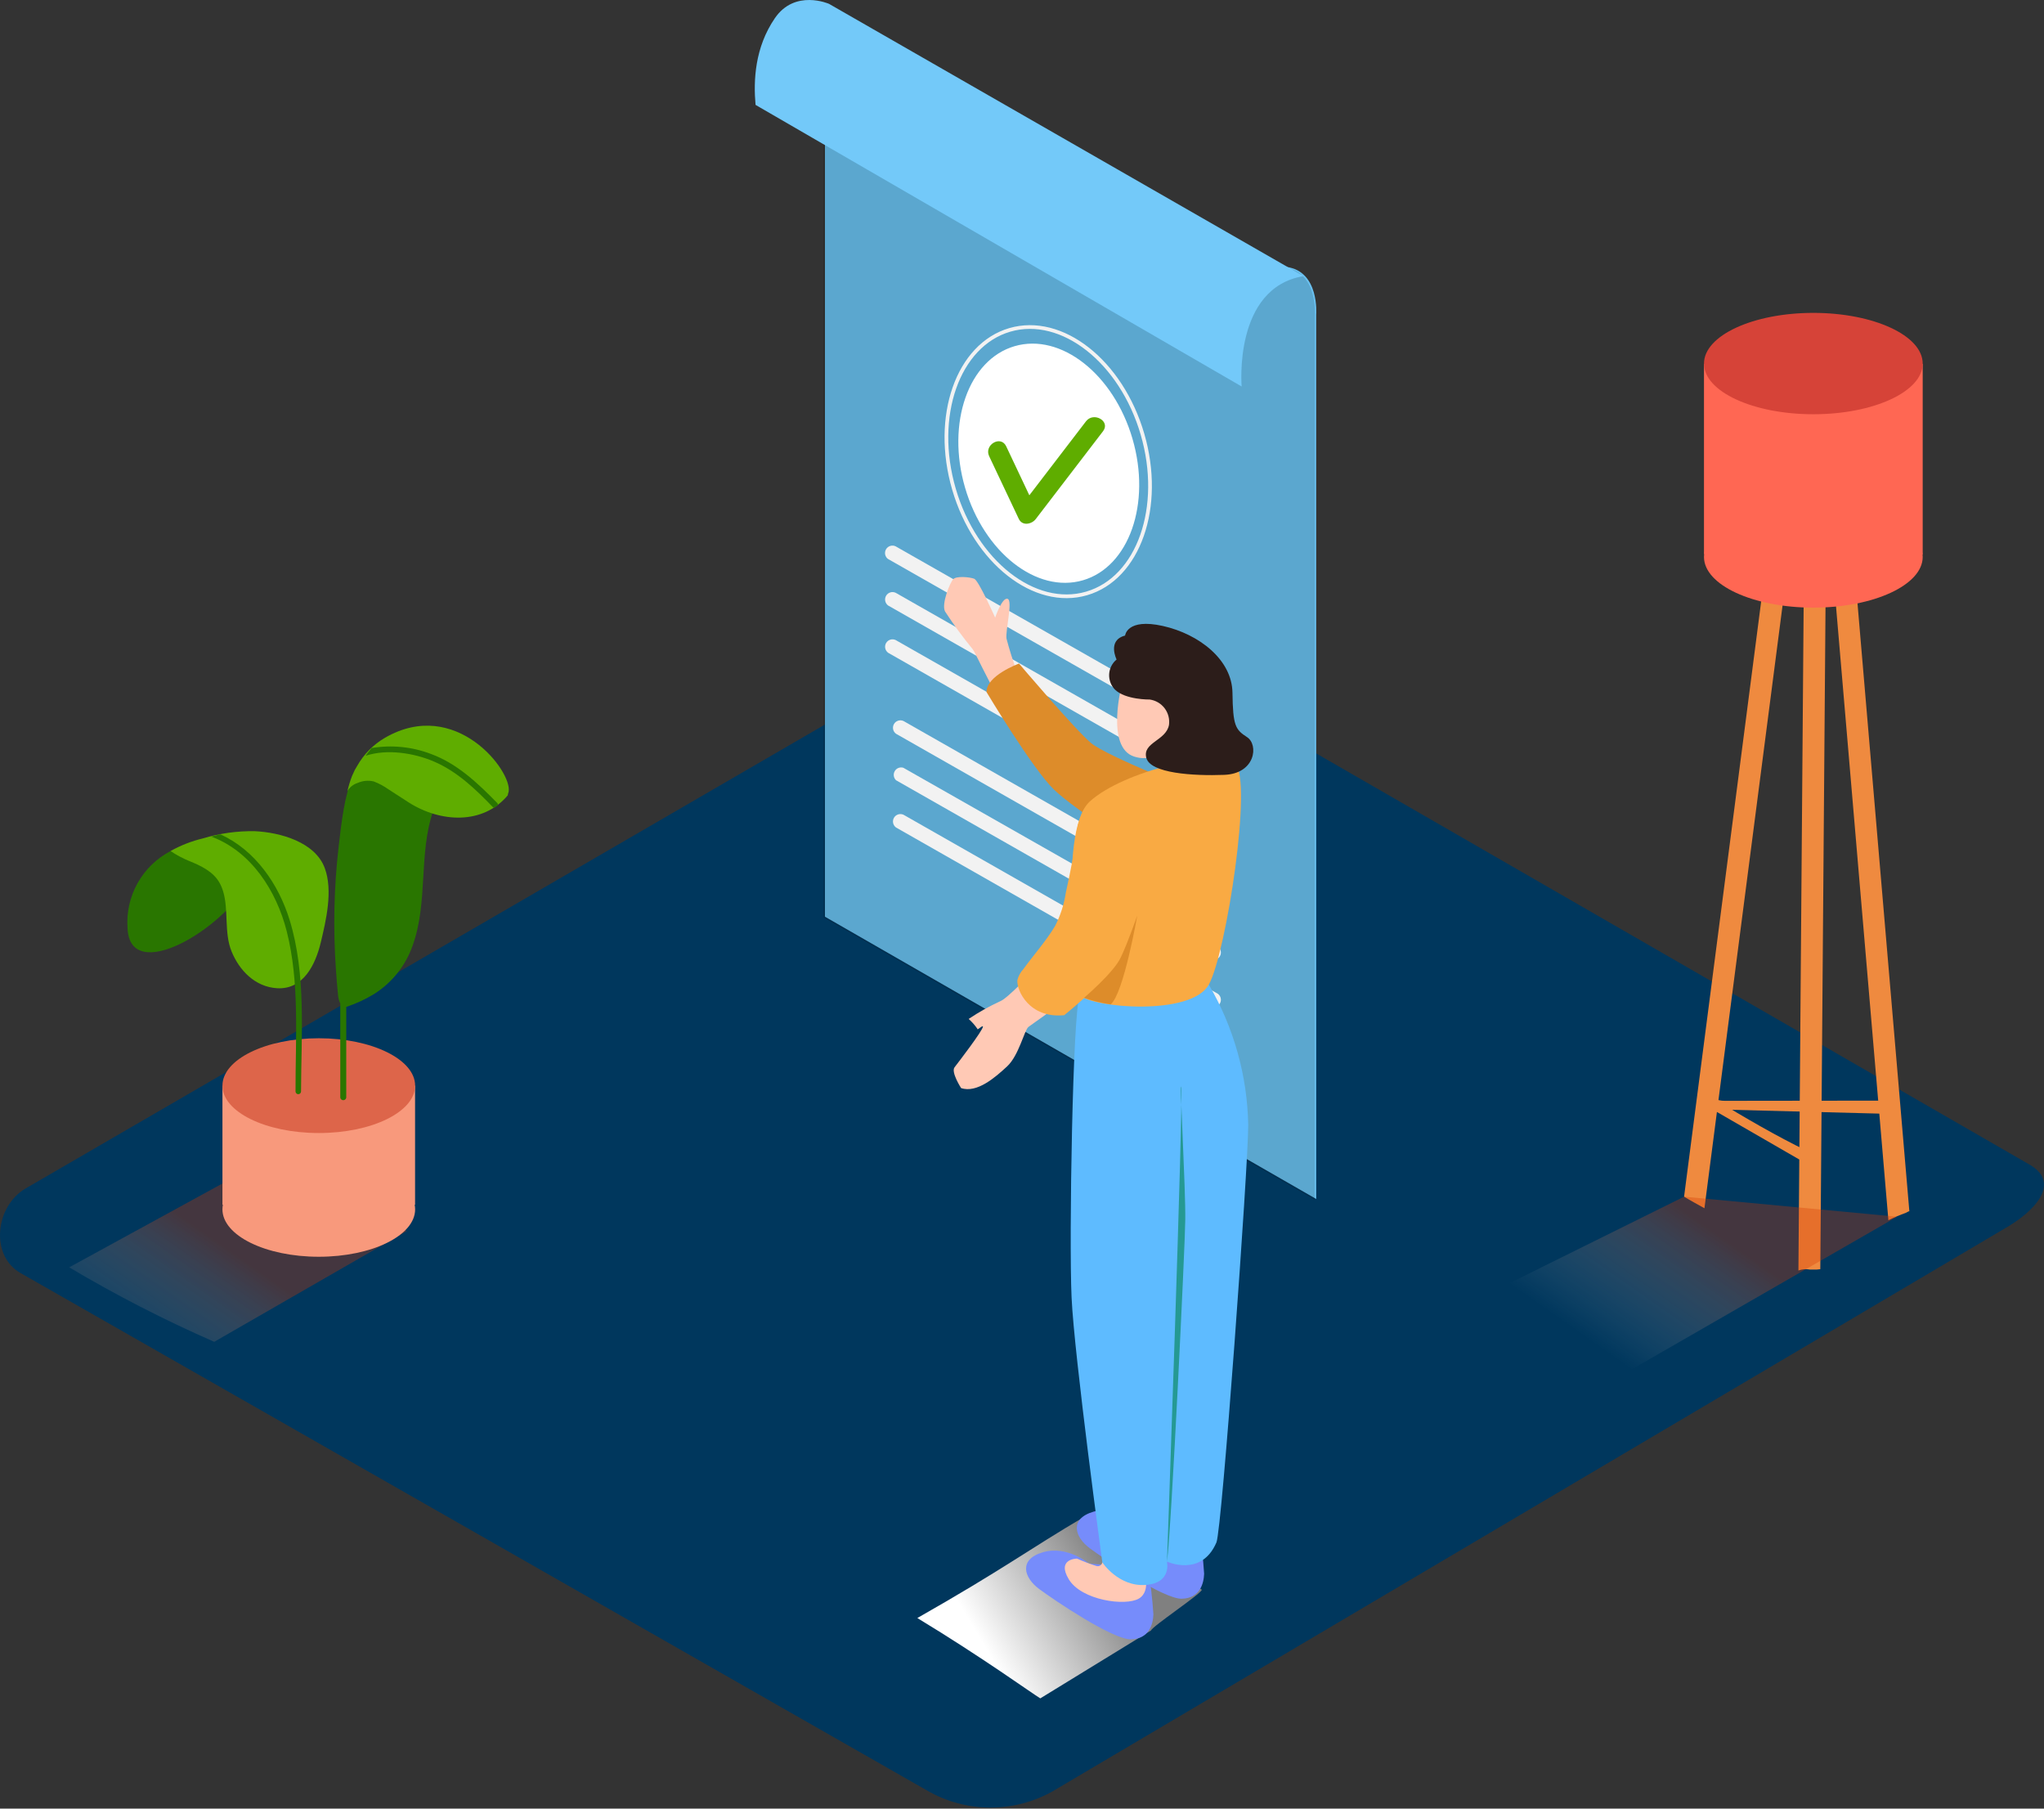 <svg width="260" height="230" viewBox="0 0 260 230" fill="none" xmlns="http://www.w3.org/2000/svg">
<rect x="0" y="0" width="260" height="230" fill="#333333" stroke="none"/>
<path d="M133.85 227.824L254.944 156.259C258.797 154.094 262.108 150.541 258.346 148.209L136.817 78.174C134.995 77.046 132.228 76.302 130.372 77.38L3.259 151.135C-0.595 153.375 -1.288 159.628 2.574 161.868L117.933 227.699C120.348 229.097 123.085 229.844 125.875 229.866C128.665 229.888 131.413 229.184 133.85 227.824Z" fill="#00375D"/>
<path opacity="0.32" d="M27.25 170.638L51.769 156.536L31.346 148.837L8.801 161.167C14.75 164.701 20.911 167.864 27.25 170.638Z" fill="url(#paint0_linear_853_1049)"/>
<path d="M28.295 138.06V153.207H52.797V138.06" fill="#F8997C"/>
<path d="M40.55 144.086C47.319 144.086 52.805 141.388 52.805 138.059C52.805 134.731 47.319 132.032 40.55 132.032C33.782 132.032 28.295 134.731 28.295 138.059C28.295 141.388 33.782 144.086 40.55 144.086Z" fill="#DD654A"/>
<path d="M40.55 159.82C47.319 159.82 52.805 157.121 52.805 153.793C52.805 150.464 47.319 147.766 40.55 147.766C33.782 147.766 28.295 150.464 28.295 153.793C28.295 157.121 33.782 159.82 40.55 159.82Z" fill="#F8997C"/>
<path d="M54.268 102.844C51.685 101.791 48.099 98.263 44.973 98.372C43.761 101.297 43.426 104.708 43.075 107.667C42.482 112.817 42.364 118.011 42.724 123.182C42.796 124.336 42.891 125.484 43.008 126.626C43.04 126.964 43.133 127.293 43.284 127.596C43.284 131.592 43.284 135.588 43.284 139.583C43.298 139.675 43.343 139.758 43.413 139.818C43.483 139.878 43.572 139.911 43.664 139.911C43.757 139.911 43.846 139.878 43.916 139.818C43.985 139.758 44.031 139.675 44.045 139.583C44.045 135.738 44.045 131.893 44.045 128.047C45.273 127.642 46.451 127.098 47.556 126.426C49.861 124.982 51.604 122.793 52.496 120.223C54.477 114.714 53.223 108.57 55.104 103.12C54.812 103.053 54.536 102.961 54.268 102.844Z" fill="#297600"/>
<path d="M48.968 93.823C47.493 94.68 46.272 95.915 45.432 97.4C45.213 97.735 45.029 98.091 44.88 98.462L44.772 98.696C44.538 99.316 44.342 99.95 44.187 100.594C44.483 100.105 44.946 99.739 45.491 99.565C46.134 99.281 46.853 99.213 47.539 99.373C48.202 99.629 48.831 99.966 49.411 100.376C50.247 100.903 51.125 101.496 51.994 102.048C56.057 104.631 61.457 104.89 64.592 101.137C64.592 100.986 64.667 100.836 64.701 100.686C65.194 98.119 57.971 88.606 48.968 93.823Z" fill="#5FAD00"/>
<path d="M62.828 102.733C62.995 102.616 63.163 102.508 63.338 102.399C63.345 102.346 63.339 102.292 63.322 102.241C63.304 102.19 63.276 102.144 63.238 102.106C60.78 99.599 58.147 97.091 54.795 95.87C52.397 94.96 49.801 94.703 47.271 95.126C46.995 95.444 46.753 95.778 46.502 96.113C49.236 95.201 52.688 95.77 55.171 96.832C58.139 98.094 60.496 100.359 62.694 102.641C62.732 102.682 62.777 102.713 62.828 102.733Z" fill="#297600"/>
<path d="M21.7 108.228C19.929 109.151 18.467 110.572 17.494 112.315C16.521 114.059 16.08 116.05 16.224 118.041C16.517 125.272 28.429 118.209 31.589 112.115C34.749 106.021 35.251 114.714 35.251 114.714" fill="#297600"/>
<path d="M32.417 105.7C30.178 105.662 27.947 105.972 25.804 106.62C24.366 106.963 22.982 107.503 21.692 108.225C22.44 108.728 23.239 109.154 24.074 109.496C25.57 110.098 27.134 110.85 27.919 112.254C28.111 112.599 28.265 112.963 28.379 113.341C29.106 115.715 28.479 118.607 29.457 120.998C30.436 123.389 32.433 125.504 35.242 125.671C38.586 125.872 40.132 122.653 40.801 119.861C41.47 117.069 42.373 113.266 41.311 110.398C40.082 107.055 35.593 105.851 32.417 105.7Z" fill="#5FAD00"/>
<path d="M36.839 116.987C35.434 112.423 32.442 108.11 28.07 106.12H27.878L27.669 106.187L26.874 106.388C31.965 108.277 35.167 113.301 36.471 118.425C38.143 124.987 37.574 132.093 37.591 138.797C37.591 138.89 37.628 138.979 37.694 139.045C37.76 139.111 37.849 139.148 37.942 139.148C38.035 139.148 38.125 139.111 38.191 139.045C38.256 138.979 38.293 138.89 38.293 138.797C38.31 131.616 38.979 123.926 36.839 116.987Z" fill="#297600"/>
<path d="M219.383 139.991C218.913 139.993 218.448 139.893 218.02 139.698L217.811 141.069L239.897 141.638V139.966L219.383 139.991Z" fill="#EF8A3F"/>
<path d="M218.012 139.749L217.811 141.07L230.008 148.108V146.437C225.895 144.447 221.932 142.115 218.012 139.749Z" fill="#EF8A3F"/>
<path d="M230.325 44.535C229.603 44.658 228.861 44.553 228.202 44.234L214.217 152.179C215.053 152.697 215.947 153.157 216.808 153.65L230.961 44.46L230.325 44.535Z" fill="#EF8A3F"/>
<path d="M233.519 44.411C233.01 44.467 232.497 44.467 231.989 44.411C231.579 44.411 231.153 44.411 230.76 44.47L240.206 155.173C240.932 154.818 241.678 154.503 242.438 154.228L242.806 154.036H242.873L233.519 44.411Z" fill="#EF8A3F"/>
<path d="M232.014 44.419C231.455 44.421 230.896 44.46 230.342 44.536C230.122 44.553 229.901 44.553 229.682 44.536L228.762 161.567C229.237 161.4 229.747 161.36 230.242 161.45H231.078L231.546 161.4L232.465 44.461L232.014 44.419Z" fill="#EF8A3F"/>
<path d="M216.75 46.283V70.459C216.75 70.459 244.57 71.294 244.57 70.459V46.283" fill="#FF6753"/>
<path d="M230.66 52.679C238.342 52.679 244.57 49.794 244.57 46.234C244.57 42.675 238.342 39.789 230.66 39.789C222.977 39.789 216.75 42.675 216.75 46.234C216.75 49.794 222.977 52.679 230.66 52.679Z" fill="#D64338"/>
<path d="M230.66 77.272C238.342 77.272 244.57 74.386 244.57 70.827C244.57 67.267 238.342 64.382 230.66 64.382C222.977 64.382 216.75 67.267 216.75 70.827C216.75 74.386 222.977 77.272 230.66 77.272Z" fill="#FF6753"/>
<path opacity="0.32" d="M241.31 154.729L201.226 177.785L184.758 166.775L214.217 152.18" fill="url(#paint1_linear_853_1049)"/>
<path d="M152.876 202.169C148.212 198.606 143.225 195.488 137.979 192.856C130.865 197.036 127.639 199.544 116.688 205.763C124.972 210.779 131.392 215.427 132.328 215.979L146.414 207.343C146.581 206.808 152.75 202.712 152.876 202.169Z" fill="url(#paint2_linear_853_1049)"/>
<path d="M104.934 116.576L167.421 152.472V39.996C167.421 39.996 167.872 34.47 163.617 33.944L104.934 11.532V116.576Z" fill="#6AC1F0"/>
<path opacity="0.14" d="M104.749 116.683L167.236 152.578V40.102C167.236 40.102 167.687 34.577 163.432 34.05L104.749 11.639V116.683Z" fill="black"/>
<path d="M157.941 49.15C157.941 49.15 156.846 36.611 165.807 35.115L105.453 0.49C105.453 0.49 101.122 -1.424 98.564 2.313C96.007 6.049 95.831 10.237 96.107 13.339L157.941 49.15Z" fill="#73C9F9"/>
<path d="M113.979 93.313L153.954 116.076C154.167 116.176 154.41 116.192 154.634 116.123C154.859 116.053 155.05 115.902 155.169 115.699C155.288 115.496 155.327 115.256 155.279 115.026C155.23 114.796 155.098 114.592 154.907 114.454L114.932 91.692C114.719 91.592 114.476 91.575 114.252 91.645C114.027 91.715 113.836 91.866 113.717 92.069C113.598 92.271 113.559 92.511 113.607 92.742C113.656 92.972 113.788 93.176 113.979 93.313Z" fill="#F2F2F2"/>
<path d="M113.979 99.223L153.954 121.986C154.167 122.085 154.409 122.102 154.634 122.032C154.859 121.963 155.05 121.811 155.169 121.609C155.288 121.406 155.327 121.166 155.279 120.935C155.23 120.705 155.098 120.501 154.907 120.364L114.907 97.635C114.703 97.572 114.485 97.58 114.286 97.657C114.087 97.735 113.921 97.877 113.813 98.061C113.706 98.245 113.664 98.46 113.694 98.671C113.724 98.882 113.825 99.076 113.979 99.223Z" fill="#F2F2F2"/>
<path d="M113.979 105.233L153.954 127.996C154.167 128.096 154.41 128.112 154.634 128.043C154.859 127.973 155.05 127.822 155.169 127.619C155.288 127.416 155.327 127.176 155.279 126.946C155.23 126.716 155.098 126.512 154.907 126.374L114.932 103.612C114.719 103.512 114.476 103.495 114.252 103.565C114.027 103.635 113.836 103.786 113.717 103.988C113.598 104.191 113.559 104.431 113.607 104.662C113.656 104.892 113.788 105.096 113.979 105.233Z" fill="#F2F2F2"/>
<path d="M112.976 71.094L152.951 93.856C153.164 93.956 153.406 93.973 153.631 93.903C153.856 93.833 154.046 93.682 154.166 93.479C154.285 93.276 154.324 93.037 154.276 92.806C154.227 92.576 154.095 92.372 153.904 92.235L113.921 69.472C113.708 69.372 113.465 69.356 113.24 69.425C113.016 69.495 112.825 69.646 112.706 69.849C112.587 70.052 112.547 70.292 112.596 70.522C112.644 70.752 112.777 70.956 112.968 71.094H112.976Z" fill="#F2F2F2"/>
<path d="M112.976 77.004L152.951 99.766C153.164 99.866 153.407 99.883 153.631 99.813C153.856 99.743 154.047 99.592 154.166 99.389C154.285 99.187 154.324 98.947 154.276 98.716C154.227 98.486 154.095 98.282 153.904 98.145L113.929 75.382C113.716 75.282 113.473 75.266 113.249 75.335C113.024 75.405 112.833 75.556 112.714 75.759C112.595 75.962 112.556 76.202 112.604 76.432C112.653 76.662 112.785 76.866 112.976 77.004Z" fill="#F2F2F2"/>
<path d="M112.976 83.014L152.951 105.776C153.164 105.876 153.407 105.893 153.631 105.823C153.856 105.753 154.047 105.602 154.166 105.399C154.285 105.196 154.324 104.956 154.276 104.726C154.227 104.496 154.095 104.292 153.904 104.154L113.929 81.392C113.716 81.292 113.473 81.275 113.249 81.345C113.024 81.415 112.833 81.566 112.714 81.769C112.595 81.972 112.556 82.212 112.604 82.442C112.653 82.672 112.785 82.876 112.976 83.014Z" fill="#F2F2F2"/>
<path d="M137.747 73.794C143.629 72.078 146.453 64.023 144.055 55.801C141.657 47.58 134.945 42.306 129.064 44.021C123.182 45.736 120.358 53.792 122.756 62.013C125.154 70.235 131.866 75.509 137.747 73.794Z" fill="white"/>
<path d="M125.824 58.019L129.595 65.993C130.046 66.938 131.266 66.662 131.76 65.993L140.311 54.834C141.289 53.555 139.116 52.326 138.146 53.571L129.595 64.731H131.76L127.99 56.756C127.304 55.302 125.139 56.572 125.824 58.019Z" fill="#5FAD00"/>
<path d="M138.223 75.465C144.844 73.534 148.024 64.466 145.325 55.212C142.626 45.957 135.07 40.021 128.448 41.952C121.827 43.884 118.647 52.951 121.346 62.206C124.045 71.46 131.601 77.396 138.223 75.465Z" stroke="#F2F2F2" stroke-width="0.472" stroke-miterlimit="10"/>
<path d="M129.369 85.447C128.852 84.063 128.406 82.654 128.031 81.225C127.864 80.214 128.867 76.369 128.165 76.151C127.463 75.934 126.585 78.542 126.585 78.542C126.585 78.542 124.495 73.827 123.927 73.602C123.359 73.376 121.662 73.225 121.252 73.652C120.842 74.078 119.714 76.828 120.215 77.765C121.301 79.434 122.479 81.041 123.743 82.58C123.927 82.722 126.125 87.453 126.418 87.595C126.711 87.737 129.152 86.509 129.369 85.447Z" fill="#FFC9B5"/>
<path d="M152.299 100.702C152.299 100.702 140.813 96.163 138.815 94.516C136.817 92.87 129.62 84.385 129.62 84.385C129.62 84.385 125.44 85.915 125.49 88.013C125.49 88.013 131.342 97.785 134.059 100.401C136.775 103.018 146.69 109.597 148.863 109.446C151.036 109.296 152.299 100.702 152.299 100.702Z" fill="#DD8C2A"/>
<path d="M144.968 193.668C144.968 193.668 142.226 191.328 139.116 192.231C136.006 193.133 136.675 195.441 138.615 196.887C140.554 198.333 148.019 203.357 150.318 203.307C152.617 203.257 153.118 201.409 153.168 200.139C153.041 198.178 152.815 196.225 152.491 194.287" fill="#768CFB"/>
<path d="M146.681 193.5C146.67 193.586 146.64 193.668 146.593 193.74C146.546 193.813 146.483 193.874 146.409 193.92C146.336 193.966 146.253 193.994 146.167 194.004C146.081 194.014 145.994 194.004 145.912 193.976C145.078 193.712 144.26 193.4 143.463 193.04C143.463 193.04 140.813 193.04 142.426 195.69C144.04 198.34 149.599 199.117 151.312 198.131C153.026 197.144 151.881 194.336 151.881 194.336" fill="#FFC9B5"/>
<path d="M138.514 198.833C138.514 198.833 135.772 196.493 132.663 197.396C129.553 198.298 130.222 200.606 132.161 202.052C134.1 203.498 141.565 208.522 143.864 208.472C146.163 208.422 146.665 206.574 146.715 205.304C146.587 203.343 146.361 201.39 146.038 199.452" fill="#768CFB"/>
<path d="M140.219 198.666C140.208 198.752 140.178 198.834 140.13 198.906C140.083 198.979 140.021 199.04 139.947 199.086C139.874 199.132 139.791 199.16 139.705 199.17C139.619 199.18 139.532 199.17 139.45 199.142C138.616 198.878 137.798 198.566 137.001 198.206C137.001 198.206 134.351 198.206 135.964 200.856C137.578 203.506 143.137 204.283 144.85 203.297C146.564 202.311 145.419 199.502 145.419 199.502" fill="#FFC9B5"/>
<path d="M137.344 126.559C136.449 128.582 135.965 157.547 136.307 165.012C136.65 172.477 140.219 198.692 140.219 198.692C140.219 198.692 142.251 201.777 145.678 201.559C149.105 201.342 148.437 198.583 148.437 198.583C148.437 198.583 152.817 200.615 154.731 196.151C155.442 194.479 158.777 148.327 158.777 143.069C158.663 136.785 156.936 130.637 153.762 125.213" fill="#5EBBFF"/>
<path d="M148.445 198.557C148.445 198.557 150.527 140.041 150.259 138.311C149.992 136.581 150.827 151.143 150.769 155.122C150.761 157.964 149.005 194.603 148.445 198.557Z" fill="#259993"/>
<path d="M137.344 126.559C137.344 126.559 134.318 105.836 138.623 101.924C142.928 98.012 154.89 95.236 157.122 97.184C159.354 99.132 156.002 121.109 153.778 125.188C151.555 129.268 138.932 128.156 137.344 126.559Z" fill="#F9AA43"/>
<path d="M142.794 86.683C142.694 86.976 140.571 95.043 144.274 96.213C147.977 97.383 148.721 92.961 149.089 92.71C149.457 92.459 150.618 92.067 150.56 91.172C150.501 90.278 149.097 90.261 149.097 90.261C149.097 90.261 148.554 87.92 146.89 86.917C145.227 85.914 142.794 86.683 142.794 86.683Z" fill="#FFC9B5"/>
<path d="M146.246 88.958C146.246 88.958 143.153 89.008 141.816 87.688C141.566 87.43 141.371 87.122 141.246 86.785C141.12 86.448 141.066 86.089 141.086 85.73C141.107 85.371 141.202 85.02 141.365 84.699C141.528 84.379 141.755 84.096 142.033 83.867C142.033 83.867 140.804 81.418 143.112 80.825C143.112 80.825 143.321 78.576 147.918 79.604C152.516 80.632 156.712 83.884 156.771 88.089C156.829 92.294 157.139 92.779 158.627 93.74C160.115 94.701 159.705 98.388 155.726 98.538C151.747 98.689 146.322 98.338 145.812 96.373C145.302 94.409 148.32 94.2 148.696 92.193C148.748 91.82 148.725 91.44 148.63 91.076C148.535 90.711 148.369 90.369 148.142 90.068C147.914 89.768 147.63 89.515 147.305 89.325C146.979 89.134 146.62 89.01 146.246 88.958Z" fill="#2C1D1A"/>
<path d="M131.367 123.549C131.367 123.549 128.182 126.943 127.262 127.311C125.854 127.955 124.501 128.712 123.216 129.576C123.643 129.958 124.022 130.39 124.345 130.863C124.346 130.88 124.346 130.897 124.345 130.913C124.755 130.621 125.039 130.404 125.03 130.554C125.03 131.03 121.896 135.11 121.419 135.728C120.943 136.347 122.255 138.37 122.255 138.37C124.278 139.047 126.61 136.999 128.107 135.611C129.603 134.224 130.297 131.014 130.815 130.596C131.333 130.178 135.605 127.361 135.906 126.483C136.207 125.605 131.367 123.549 131.367 123.549Z" fill="#FFC9B5"/>
<path d="M137.636 103.402C136.8 105.25 136.8 107.273 136.449 109.254C136.174 110.667 135.889 112.146 135.563 113.576C135.341 115.033 134.883 116.444 134.209 117.755C133.039 119.703 131.517 121.392 130.188 123.222C129.819 123.62 129.552 124.102 129.411 124.627C129.285 125.906 130.899 129.55 135.371 129.099C137.631 127.273 139.744 125.271 141.691 123.114C144.199 120.163 146.573 110.182 146.33 106.863C146.163 104.606 144.934 102.081 142.794 101.095C142.085 100.806 141.303 100.742 140.556 100.91C139.808 101.079 139.131 101.474 138.614 102.04C138.214 102.436 137.884 102.896 137.636 103.402Z" fill="#F9AA43"/>
<path d="M137.887 126.892C137.887 126.892 141.624 123.715 142.543 121.801C143.463 119.886 144.658 116.442 144.658 116.442C144.658 116.442 142.928 126.398 141.273 127.728C140.121 127.552 138.988 127.273 137.887 126.892Z" fill="#DD8C2A"/>
<defs>
<linearGradient id="paint0_linear_853_1049" x1="18.139" y1="176.13" x2="29.85" y2="159.478" gradientUnits="userSpaceOnUse">
<stop stop-color="white" stop-opacity="0"/>
<stop offset="1" stop-color="#D43500"/>
</linearGradient>
<linearGradient id="paint1_linear_853_1049" x1="204.879" y1="172.343" x2="216.591" y2="155.699" gradientUnits="userSpaceOnUse">
<stop stop-color="white" stop-opacity="0"/>
<stop offset="1" stop-color="#D43500"/>
</linearGradient>
<linearGradient id="paint2_linear_853_1049" x1="142.251" y1="200.171" x2="125.657" y2="210.085" gradientUnits="userSpaceOnUse">
<stop stop-color="#808080"/>
<stop offset="1" stop-color="white"/>
</linearGradient>
</defs>
</svg>
